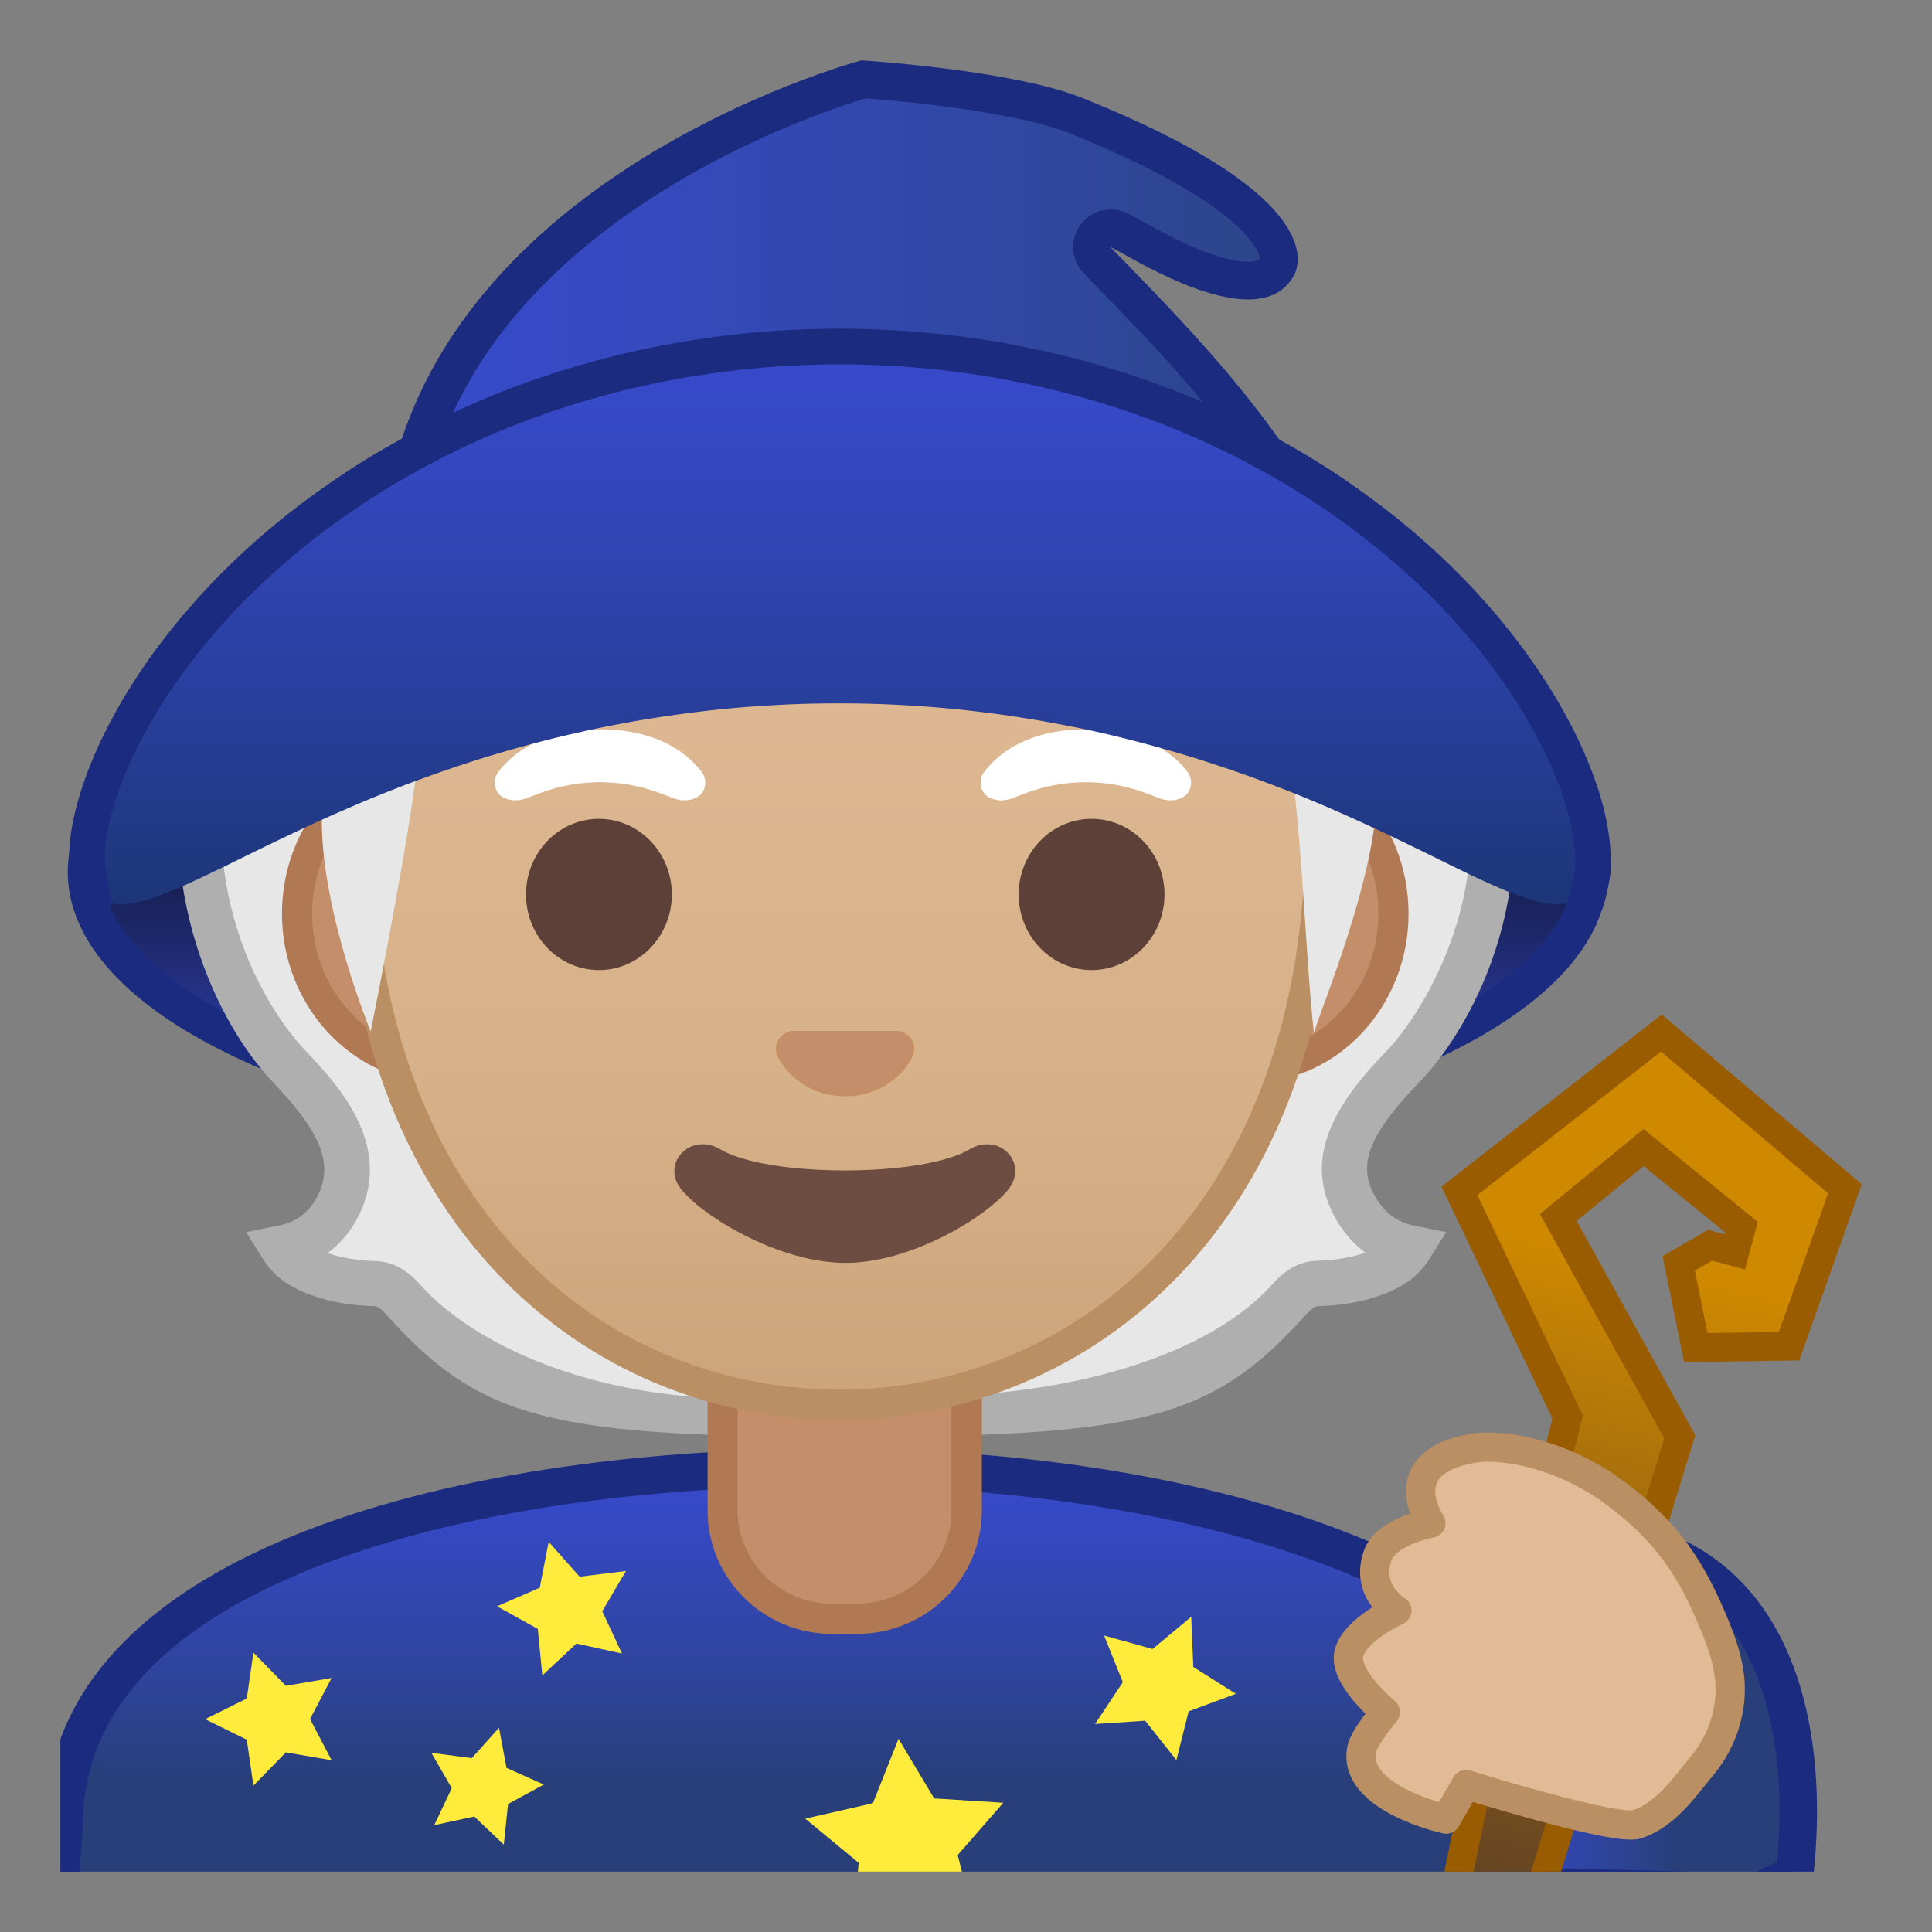 <svg viewBox="0 0 128 128" xmlns="http://www.w3.org/2000/svg" xmlns:xlink="http://www.w3.org/1999/xlink" width="512px" height="512px"><rect x="0" y="0" width="128" height="128" fill="#808080" stroke="none"/><defs><path id="a" d="M4 4h120v120H4z"/></defs><clipPath id="b"><use xlink:href="#a"/></clipPath><g clip-path="url(#b)"><linearGradient id="c" x1="54.674" x2="54.674" y1="97.213" y2="130.19" gradientUnits="userSpaceOnUse"><stop stop-color="#384ACC" offset="0"/><stop stop-color="#3548BF" offset=".142"/><stop stop-color="#2F449D" offset=".405"/><stop stop-color="#283F7A" offset=".632"/></linearGradient><path d="M3.59 129.73l.65-8.68c0-17.58 27.35-23.81 50.76-23.84h.14c13.42 0 25.89 2.16 35.11 6.07 7.08 3.01 15.51 8.51 15.51 17.67l-.66 8.77H3.59z" fill="url(#c)"/><path d="M55.14 98.45c24.49 0 49.28 7.7 49.38 22.41l-.57 7.62H4.93l.55-7.34c0-.06.01-.12.01-.19 0-7.18 4.99-12.87 14.84-16.89 8.81-3.6 21.12-5.6 34.68-5.61h.13m0-2.48H55c-25.65.03-52 7.1-52 24.99l-.75 10.01h104l.75-10.01c0-16.86-26.1-24.99-51.86-24.99z" fill="#1B2B7F"/><linearGradient id="d" x1="97.167" x2="119.14" y1="114.35" y2="114.35" gradientUnits="userSpaceOnUse"><stop stop-color="#384ACC" offset="0"/><stop stop-color="#3548BF" offset=".142"/><stop stop-color="#2F449D" offset=".405"/><stop stop-color="#283F7A" offset=".632"/></linearGradient><path d="M97.17 114.67c4.55-3.51 11.27-6.39 14.21-11.33 7.04 3.74 8.37 12.91 7.54 20.67-.04.39-1.57.79-1.87 1.05-.34.29-.83.3-1.27.28-4.7-.12-9.39-.25-14.09-.37" fill="url(#d)" stroke="#1B2B7F" stroke-linecap="round" stroke-linejoin="round" stroke-miterlimit="10" stroke-width="2.484"/><path fill="#FFEB3B" d="M36.35 102.15l2.05 2.31 3.07-.38-1.57 2.67 1.31 2.8-3.02-.66-2.26 2.11-.3-3.08-2.7-1.5 2.83-1.23zM33.06 114.47l.5 2.66 2.47 1.1-2.37 1.29-.28 2.69-1.96-1.86-2.65.57 1.16-2.45-1.35-2.34 2.68.35zM59.53 115.2l2.36 3.95 4.58.29-3.02 3.46 1.13 4.45-4.22-1.8-3.89 2.45.42-4.58-3.54-2.93 4.48-1.02zM16.79 109.49l2.15 2.2 3.03-.52-1.43 2.72 1.43 2.73-3.03-.52-2.15 2.2-.44-3.04-2.76-1.36 2.76-1.37zM78.92 107.12l.14 3.32 2.82 1.78-3.13 1.16-.81 3.23-2.07-2.61-3.32.22 1.84-2.77-1.24-3.09 3.21.89z"/><linearGradient id="e" x1="55.511" x2="55.511" y1="40.25" y2="74.949" gradientUnits="userSpaceOnUse"><stop stop-color="#05080F" offset="0"/><stop stop-color="#070A15" offset=".113"/><stop stop-color="#0B1026" offset=".264"/><stop stop-color="#131A42" offset=".437"/><stop stop-color="#1D286A" offset=".627"/><stop stop-color="#2B399B" offset=".828"/><stop stop-color="#384ACC" offset="1"/></linearGradient><ellipse cx="55.51" cy="57.77" rx="49.85" ry="18.32" fill="url(#e)" stroke="#1B2B7F" stroke-linecap="round" stroke-linejoin="round" stroke-miterlimit="10" stroke-width="2.342"/><path d="M85.34 86.17c.53-.58 1.11-1.11 1.91-1.13 1.32-.03 3.36-.25 4.97-1.22.47-.28.87-.67 1.17-1.14-1.13-.23-2.68-.89-3.73-2.93-1.6-3.1.25-5.95 3.32-9.12 3.46-3.57 9.21-15.82 3.1-26.74-1.15-.17-17.81.08-22.03.08H56.06v49.71c19.76 0 23.67-1.29 29.28-7.51zM26.78 86.17c-.53-.58-1.11-1.11-1.91-1.13-1.32-.03-3.36-.25-4.97-1.22a3.54 3.54 0 0 1-1.17-1.14c1.13-.23 2.75-.86 3.73-2.93 1.6-3.35-.67-6.33-3.32-9.12-3.67-3.87-7.72-12.53-5.18-21.72.46-1.66 3.75-7.8 4.69-9.47 1.15-.17 15.2 4.54 19.42 4.54h17.99v49.71c-19.76-.01-23.67-1.3-29.28-7.52z" fill="#E7E7E7"/><path d="M70.21 93.23c6.71-1.2 12.07-3.66 15.13-7.06.2-.22.49-.54.87-.79-.32.21-.6.49-.87.79-3.96 4.38-7.01 6.29-15.13 7.06zm17.04-8.2c.95-.02 2.37-.15 3.71-.63l.12-.04c-1.32.5-2.75.65-3.83.67-.06 0-.11.01-.17.01.06 0 .11 0 .17-.01zm4.25-3.13c.56.38 1.19.64 1.89.78-.09.14-.19.27-.29.4l-1.6-1.18zm-1.84-2.15c-.12-.24-.22-.47-.31-.71.08.23.18.47.31.71.04.07.07.14.11.21-.04-.08-.08-.14-.11-.21zm3.32-9.13c1.16-1.19 3.14-3.95 4.49-7.61-1.15 3.27-2.87 5.95-4.49 7.61-.04.04-.08.08-.12.13.04-.04.08-.08.12-.13zm3.52-24.68c-.49-.86-1.01-1.6-1.47-2.21l.3-.1c.41.75.8 1.52 1.17 2.31z" fill="#E7E7E7"/><path d="M96 41.81l-3.57 1.23s2.49 2.36 3.84 5.89c3.53 9.31-1.95 18.16-4.36 20.65-2.96 3.05-5.7 6.73-3.58 10.85.55 1.07 1.27 1.93 2.13 2.56-1.18.42-2.47.52-3.24.54-1.56.04-2.56 1.15-2.99 1.63-3.4 3.77-10.58 6.71-20.23 7.28l.89 2.62c12.46-.45 16.47-2.23 21.56-7.88.39-.44.65-.63.83-.64 1.58-.04 3.84-.32 5.7-1.43.67-.4 1.24-.96 1.67-1.63l1.17-1.85-2.14-.43c-1.19-.24-2.07-.94-2.69-2.14-1.04-2.01-.2-4.01 3.07-7.39 3.78-3.9 8.6-13.53 4.9-23.69-1.37-3.76-2.96-6.14-2.96-6.17z" fill="#AFAFB0"/><path d="M38.68 92.8c-5.78-.98-8.57-2.94-11.9-6.64-.28-.32-.59-.62-.94-.83.41.25.73.6.94.83 2.22 2.47 6.26 5.1 11.9 6.64zm-13.53-7.74c-.09-.02-.19-.03-.28-.03-1.06-.03-2.48-.17-3.79-.66l.12.04c1.33.47 2.73.59 3.68.62l.27.03zm-6.12-1.98c-.11-.13-.21-.26-.3-.41.75-.15 1.41-.42 1.98-.81l-1.68 1.22zm3.43-3.33c1.64-3.45-.85-6.52-3.32-9.12-.09-.09-.17-.19-.26-.28.09.1.17.19.26.28 2.47 2.6 4.97 5.66 3.32 9.12-.02.05-.04.09-.07.14.03-.05.05-.1.07-.14zm-8.19-31.86c1.32-4.45 2.85-6.53 3.83-7.46.04.03.07.07.1.1-1.25 1.56-2.93 4.88-3.12 5.28-.34.78-.64 1.56-.88 2.33.03-.09.05-.17.07-.25z" fill="#E7E7E7"/><path d="M18.04 38.56c.02.06-2.96 1.31-5.21 8.9-3.03 10.23 1.12 19.87 5.22 24.2 2.71 2.86 4.17 5.1 3.06 7.44-.56 1.17-1.43 1.86-2.67 2.1l-2.14.43 1.17 1.85c.42.67 1 1.23 1.67 1.63 1.86 1.11 4.13 1.39 5.7 1.43.18 0 .44.2.83.64 5.07 5.62 9.06 7.42 21.39 7.88l.65-2.42c-9.19-.31-16.41-3.69-19.81-7.46-.43-.48-1.43-1.59-2.99-1.63-.76-.02-2.04-.12-3.21-.53.89-.65 1.61-1.53 2.13-2.61 2.22-4.67-1.56-8.66-3.59-10.8-3.84-4.05-8.03-13.55-3.8-23.12 0 0 1.98-3.97 3.15-5.24 1.12-1.26-1.55-2.69-1.55-2.69z" fill="#AFAFB0"/><path d="M55.14 107.26c-4 0-7.26-3.22-7.26-7.17V91.1h16.16v8.98c0 3.96-3.26 7.17-7.26 7.17h-1.64z" fill="#C48E6A"/><path d="M63.04 92.1v7.98c0 3.4-2.81 6.17-6.26 6.17h-1.65c-3.45 0-6.26-2.77-6.26-6.17V92.1h14.17m2-2H46.88v9.98c0 4.51 3.7 8.17 8.26 8.17h1.65c4.56 0 8.26-3.66 8.26-8.17V90.1h-.01z" fill="#B07853"/><path d="M29.19 70.72c-5.24 0-9.51-4.57-9.51-10.2s4.27-10.2 9.51-10.2h53.62c5.24 0 9.51 4.57 9.51 10.2s-4.27 10.2-9.51 10.2H29.19z" fill="#C48E6A"/><path d="M82.81 51.33c4.69 0 8.51 4.13 8.51 9.2s-3.82 9.2-8.51 9.2H29.19c-4.69 0-8.51-4.13-8.51-9.2s3.82-9.2 8.51-9.2h53.62m0-2H29.19c-5.78 0-10.51 5.04-10.51 11.2s4.73 11.2 10.51 11.2h53.62c5.78 0 10.51-5.04 10.51-11.2s-4.73-11.2-10.51-11.2z" fill="#B07853"/><linearGradient id="f" x1="55.59" x2="55.59" y1="93.371" y2="11.422" gradientUnits="userSpaceOnUse"><stop stop-color="#CCA47A" offset="0"/><stop stop-color="#D6B088" offset=".257"/><stop stop-color="#DEB892" offset=".589"/><stop stop-color="#E0BB95" offset="1"/></linearGradient><path d="M55.59 93.07c-8.4 0-16.2-3.34-21.94-9.42-6.51-6.88-9.95-16.78-9.95-28.64 0-12.14 3.49-23.33 9.83-31.51 5.93-7.64 13.97-12.03 22.06-12.03s16.13 4.38 22.06 12.03c6.34 8.17 9.83 19.37 9.83 31.51 0 11.86-3.44 21.76-9.95 28.64-5.74 6.07-13.54 9.42-21.94 9.42z" fill="url(#f)"/><path d="M55.59 12.47c7.78 0 15.53 4.24 21.27 11.64 6.2 8 9.62 18.97 9.62 30.9 0 11.6-3.34 21.27-9.67 27.95-5.55 5.87-13.09 9.1-21.21 9.1-8.13 0-15.66-3.23-21.21-9.1-6.33-6.69-9.67-16.35-9.67-27.95 0-11.92 3.42-22.9 9.62-30.9 5.72-7.39 13.47-11.64 21.25-11.64m0-2c-17.07 0-32.89 18.26-32.89 44.54 0 26.14 16.29 39.06 32.89 39.06 16.59 0 32.89-12.92 32.89-39.06 0-26.28-15.82-44.54-32.89-44.54z" fill="#BA8F63"/><path d="M64.23 76.15c-3.13 1.86-13.37 1.86-16.5 0-1.79-1.07-3.63.56-2.88 2.2.73 1.6 6.32 5.32 11.16 5.32s10.35-3.72 11.08-5.32c.75-1.63-1.06-3.27-2.86-2.2z" fill="#6D4C41"/><path d="M59.79 68.38c-.1-.04-.21-.07-.32-.08h-6.94c-.11.01-.21.04-.32.08-.63.25-.98.91-.68 1.6s1.68 2.64 4.46 2.64c2.79 0 4.17-1.95 4.46-2.64.31-.69-.03-1.34-.66-1.6z" fill="#E59600"/><path d="M47.02 21.26c-8.03 2.29-15.49 6.54-21.3 12.51-1.69 1.74-3.25 3.63-4.32 5.81-1.53 3.14-1.9 6.82-1.11 10.22.39 1.66 1.03 2.88 1.03 4.57 0 6.14 3.24 13.97 3.24 13.97 0-.02 3.71-18.29 3.32-21.11 0 0 7.66-1.54 16.35-6.58 5.87-3.41 9.88-7.41 16.49-8.91C70.76 29.44 73 36.81 73 36.81S82.29 35 85.1 48.08c1.15 5.38 1.33 14.96 1.96 20.43C87 68.04 90.53 60 91.14 54c.32-3.16 3.15-4.23 3.71-7.33.56-3.12-.73-6.4-2.61-8.84-2.28-2.96-5.43-5.09-8.37-7.39-1.81-1.42-3.56-2.92-5.47-4.2-3.08-2.05-6.53-3.48-9.95-4.89-1.69-.7-3.4-1.4-5.2-1.74-1.73-.33-3.51-.31-5.27-.21-3.71.21-7.39.84-10.96 1.86z" fill="#E7E7E7"/><ellipse cx="39.68" cy="59.26" rx="4.83" ry="5.01" fill="#5D4037"/><ellipse cx="72.32" cy="59.26" rx="4.83" ry="5.01" fill="#5D4037"/><g fill="#fff"><path d="M46.47 51.12c-.86-1.14-2.85-2.8-6.72-2.8s-5.86 1.66-6.72 2.8c-.38.5-.28 1.09-.02 1.44.25.33.97.63 1.77.36s2.36-1.08 4.97-1.1c2.61.02 4.17.83 4.97 1.1s1.52-.03 1.77-.36c.27-.35.37-.93-.02-1.44zM78.66 51.12c-.86-1.14-2.85-2.8-6.72-2.8s-5.86 1.66-6.72 2.8c-.38.5-.28 1.09-.02 1.44.25.33.97.63 1.77.36s2.36-1.08 4.97-1.1c2.61.02 4.17.83 4.97 1.1s1.52-.03 1.77-.36c.26-.35.36-.93-.02-1.44z"/></g><path d="M59.79 68.38c-.1-.04-.21-.07-.32-.08h-6.94c-.11.01-.21.04-.32.08-.63.25-.98.91-.68 1.6s1.68 2.64 4.46 2.64c2.79 0 4.17-1.95 4.46-2.64.31-.69-.03-1.34-.66-1.6z" fill="#C48E6A"/><linearGradient id="g" x1="26.473" x2="87.776" y1="21.164" y2="21.164" gradientUnits="userSpaceOnUse"><stop stop-color="#384ACC" offset="0"/><stop stop-color="#3649BF" offset=".253"/><stop stop-color="#30479D" offset=".719"/><stop stop-color="#2C4585" offset="1"/></linearGradient><path d="M87.78 37.07c-20.12-.06-54.44-.17-61.3-.22.96-22.46 28.19-30.86 30.73-31.59 1.44.1 10.01.76 14.09 2.4 10.32 4.14 12.76 7.29 13.3 8.8.26.73.07 1.12.04 1.19-.24.44-.68.94-1.94.94-2.57 0-6.32-2.11-7.73-2.9-.79-.44-.98-.55-1.35-.56h-.03c-.49 0-.94.29-1.14.75s-.11 1 .25 1.37l.93.95c4.57 4.71 11.35 11.68 14.15 18.87z" fill="url(#g)"/><path d="M57.35 6.52c2.99.21 10.13.95 13.49 2.3 11.7 4.7 12.58 7.91 12.65 8.32-.09.1-.27.2-.79.2-2.24 0-5.79-1.99-7.12-2.74-.86-.48-1.25-.7-1.93-.72h-.06c-.99 0-1.88.58-2.28 1.49-.41.93-.21 2.01.49 2.73l.93.96c4.15 4.26 10.11 10.4 13.15 16.75-19.17-.06-49.25-.15-58.07-.21C29.67 15.45 54.04 7.5 57.35 6.52M57.08 4S25.2 12.42 25.2 38.08c0 .06 64.32.25 64.32.25-2.58-8.57-11.11-16.96-15.94-21.95.28.01 5.45 3.46 9.11 3.46 1.29 0 2.39-.43 3.03-1.58.28-.5 2.54-5.13-13.96-11.75C67.09 4.62 57.08 4 57.08 4z" fill="#1B2B7F"/><linearGradient id="h" x1="55.582" x2="55.582" y1="22.951" y2="59.916" gradientUnits="userSpaceOnUse"><stop stop-color="#384ACC" offset="0"/><stop stop-color="#3447BF" offset=".221"/><stop stop-color="#293F9D" offset=".627"/><stop stop-color="#1D3678" offset="1"/></linearGradient><path d="M105.48 55.99c-.05-.61-.17-1.28-.35-2.02-.18-.73-.43-1.52-.74-2.36-.32-.84-.71-1.73-1.17-2.66-.47-.93-1.01-1.9-1.64-2.9s-1.34-2.03-2.15-3.07-1.7-2.1-2.69-3.16-2.08-2.12-3.27-3.16a48.817 48.817 0 0 0-3.85-3.06c-.69-.5-1.41-.99-2.15-1.47s-1.5-.95-2.29-1.4c-.79-.46-1.6-.9-2.44-1.33-.83-.43-1.69-.84-2.57-1.24s-1.78-.78-2.71-1.14c-.92-.36-1.87-.7-2.83-1.02s-1.95-.62-2.95-.89c-1-.28-2.02-.53-3.06-.75s-2.09-.43-3.15-.6c-1.07-.17-2.14-.32-3.23-.44s-2.19-.21-3.31-.27a62.242 62.242 0 0 0-10.03.27c-1.1.12-2.17.27-3.23.44s-2.12.38-3.15.6c-1.04.23-2.05.48-3.06.75-1 .28-1.98.57-2.95.89-.96.32-1.91.66-2.83 1.02s-1.83.74-2.71 1.14a55.684 55.684 0 0 0-5 2.57c-.79.46-1.55.92-2.29 1.4s-1.46.97-2.15 1.47-1.36 1-2 1.51-1.26 1.03-1.85 1.55c-1.19 1.04-2.27 2.1-3.27 3.16-.99 1.06-1.89 2.12-2.69 3.16-.81 1.04-1.52 2.07-2.15 3.07s-1.17 1.97-1.64 2.9-.85 1.82-1.17 2.66-.56 1.63-.74 2.36-.29 1.41-.35 2.02-.05 1.15.02 1.63.19.88.36 1.21c.22.41.52.7.89.87s.82.24 1.34.2 1.11-.17 1.78-.39 1.41-.52 2.24-.89 1.73-.81 2.73-1.29c.99-.49 2.07-1.02 3.25-1.59 1.17-.56 2.43-1.16 3.79-1.76.68-.3 1.38-.6 2.1-.91.72-.3 1.47-.6 2.24-.9s1.57-.59 2.38-.88a83.179 83.179 0 0 1 5.17-1.65c.9-.26 1.83-.5 2.78-.74.95-.23 1.91-.45 2.9-.66.98-.2 1.99-.39 3.01-.56s2.06-.32 3.11-.46c1.05-.13 2.12-.25 3.2-.34s2.17-.16 3.28-.21c1.1-.05 2.22-.07 3.34-.07s2.24.02 3.34.07 2.2.12 3.28.21 2.15.21 3.2.34 2.09.29 3.11.46 2.02.36 3.01.56c.98.2 1.95.42 2.9.66s1.87.48 2.78.74c.9.26 1.79.52 2.65.8s1.7.56 2.52.85 1.61.59 2.38.88a87.81 87.81 0 0 1 4.34 1.81c1.36.6 2.62 1.2 3.79 1.76s2.25 1.1 3.25 1.59c.99.49 1.9.92 2.73 1.29s1.57.67 2.24.89 1.26.35 1.78.39.97-.03 1.34-.2.67-.46.89-.87c.18-.33.3-.74.36-1.21s.07-1.02.01-1.63z" fill="url(#h)"/><path d="M6.16 59.66c-.1-.37-.28-1.56-.34-2.04s-.07-1.02-.02-1.63.17-1.28.35-2.02c.18-.73.43-1.52.74-2.36.32-.84.7-1.73 1.17-2.66s1.01-1.9 1.64-2.9 1.34-2.03 2.15-3.07c.8-1.04 1.7-2.1 2.69-3.16s2.08-2.12 3.26-3.16a48.817 48.817 0 0 1 3.85-3.06c.69-.5 1.41-.99 2.14-1.47.74-.48 1.5-.95 2.29-1.4a55.684 55.684 0 0 1 5-2.57A54.64 54.64 0 0 1 36.61 26c.96-.32 1.94-.62 2.94-.89 1-.28 2.02-.53 3.05-.75 1.03-.23 2.08-.43 3.15-.6 1.06-.17 2.14-.32 3.23-.44s2.19-.21 3.3-.27a62.242 62.242 0 0 1 10.02.27c1.09.12 2.17.27 3.23.44s2.11.38 3.15.6c1.03.23 2.05.48 3.05.75 1 .28 1.98.57 2.94.89s1.91.66 2.83 1.02 1.82.74 2.7 1.14a55.684 55.684 0 0 1 5 2.57c.79.46 1.55.92 2.29 1.4s1.45.97 2.14 1.47 1.36 1 2 1.51 1.26 1.03 1.85 1.55c1.18 1.04 2.27 2.1 3.26 3.16s1.89 2.12 2.69 3.16 1.52 2.07 2.15 3.07 1.17 1.97 1.64 2.9.85 1.82 1.17 2.66.56 1.63.74 2.36.29 1.41.35 2.02c.05.61.1 1.26.04 1.74s-.3 1.73-.5 2.12" fill="none" stroke="#1B2B7F" stroke-linecap="round" stroke-linejoin="round" stroke-miterlimit="10" stroke-width="2.365"/><linearGradient id="i" x1="111.85" x2="95.468" y1="68.604" y2="138.56" gradientUnits="userSpaceOnUse"><stop stop-color="#CF8900" offset=".214"/><stop stop-color="#885B17" offset=".588"/><stop stop-color="#5B3E26" offset=".859"/><stop stop-color="#4A332C" offset=".995"/></linearGradient><path d="M110.07 68.44l12.16 10.32-3.7 10.43-6.18.09-1.13-5.58 2.08-1.2 1.64.44.44-1.64-6.49-5.27-5.65 4.63 8.05 14.53-13.56 44.11-3.93-.37s3.56-19.42 5.48-26.98c.92-3.61 4.58-18.07 4.58-18.07L96.69 78.9l13.38-10.46z" fill="url(#i)" stroke="#995C00" stroke-miterlimit="10" stroke-width="1.903"/><path d="M97.13 118.23l-1.32 2.29s-6.26-1.36-5.59-4.65c.16-.78 1.56-2.44 1.56-2.44s-2.85-2.35-2.4-3.94c.45-1.57 3.17-2.79 3.17-2.79s-2.11-1.26-1.28-3.63c.57-1.62 3.53-2.16 3.53-2.16s-2.76-4.05 2.85-4.97c1.77-.29 5.74.3 9.3 2.93s5.16 5.19 6.62 8.73c.48 1.16.9 2.36 1.03 3.61.2 2.03-.48 4.12-1.77 5.7-1.24 1.5-2.42 3.28-4.35 3.95-1.38.49-11.35-2.63-11.35-2.63z" fill="#E0BB95" stroke="#BA8F63" stroke-linecap="round" stroke-linejoin="round" stroke-miterlimit="10" stroke-width="1.937"/></g></svg>